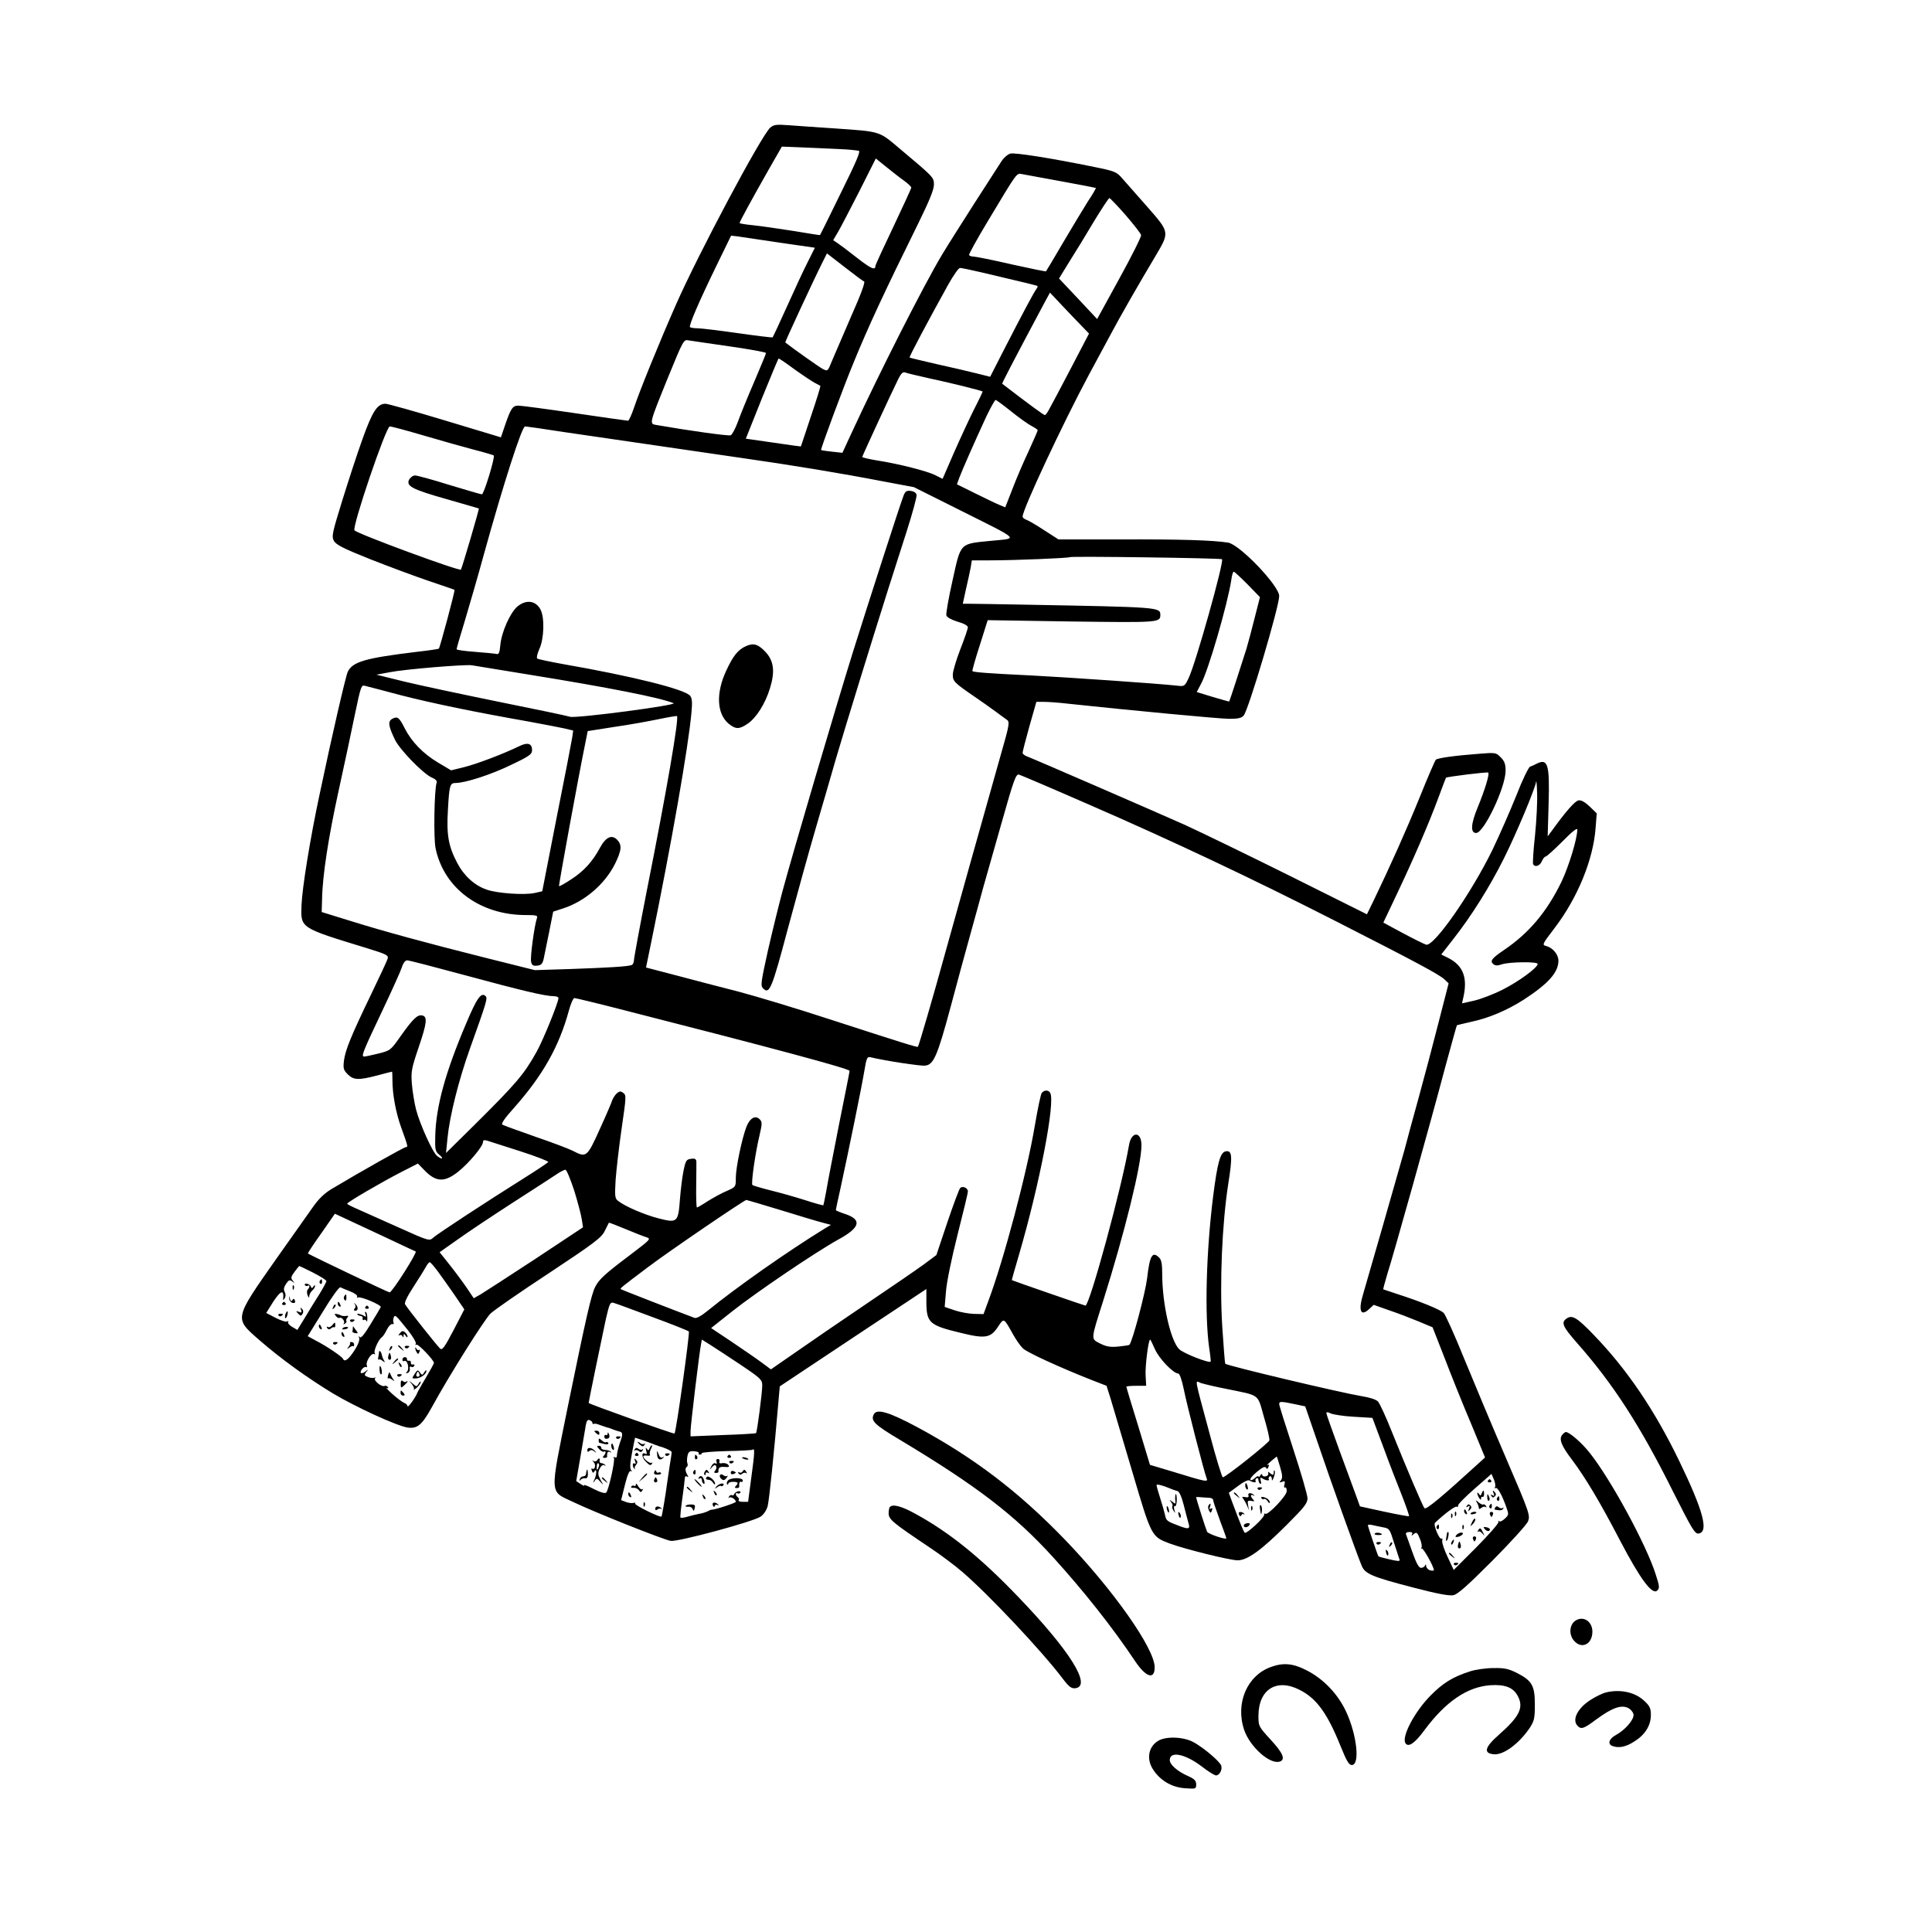 <?xml version="1.0" standalone="no"?>
<!DOCTYPE svg PUBLIC "-//W3C//DTD SVG 20010904//EN"
 "http://www.w3.org/TR/2001/REC-SVG-20010904/DTD/svg10.dtd">
<svg version="1.0" xmlns="http://www.w3.org/2000/svg"
 width="1024pt" height="1024pt" viewBox="0 0 1024 1024"
 preserveAspectRatio="xMidYMid meet">
<g transform="translate(0,1024) scale(0.1,-0.1)"
fill="#000000" stroke="none">
<path d="M4083 9564 c-46 -39 -380 -666 -500 -938 -92 -209 -193 -458 -223
-548 -13 -38 -27 -68 -31 -68 -5 0 -132 18 -281 40 -150 22 -285 40 -300 40
-31 0 -40 -13 -72 -106 l-21 -62 -295 89 c-162 49 -305 89 -317 89 -43 0 -69
-40 -121 -185 -28 -77 -76 -225 -108 -328 -54 -175 -57 -190 -44 -214 12 -21
52 -41 195 -98 99 -39 239 -91 310 -115 72 -24 132 -45 134 -46 4 -4 -77 -305
-83 -312 -3 -2 -55 -10 -118 -17 -272 -33 -339 -52 -365 -106 -11 -24 -83
-335 -148 -644 -52 -243 -93 -499 -97 -593 -4 -122 -11 -118 345 -227 110 -34
117 -38 111 -58 -4 -12 -43 -96 -87 -187 -107 -222 -137 -296 -144 -352 -5
-41 -2 -50 20 -72 31 -31 57 -32 157 -6 41 11 76 20 78 20 1 0 2 -21 2 -47 0
-73 18 -170 46 -248 36 -100 38 -105 25 -105 -9 0 -240 -130 -392 -221 -39
-23 -70 -53 -100 -96 -24 -34 -110 -156 -191 -270 -230 -328 -228 -318 -93
-436 112 -98 257 -202 389 -282 122 -73 338 -172 395 -181 52 -8 77 12 129
106 94 172 280 467 312 498 20 19 160 116 311 215 237 157 277 187 294 222 11
22 21 42 22 44 1 2 39 -13 85 -32 46 -19 96 -39 112 -44 28 -9 27 -10 -85 -95
-134 -101 -163 -128 -184 -168 -21 -40 -49 -164 -145 -633 -97 -480 -99 -448
26 -507 112 -54 481 -201 519 -207 38 -6 439 102 477 129 16 11 31 34 37 56 8
32 35 295 57 555 l7 79 388 258 389 258 0 -64 c0 -115 14 -128 180 -168 133
-33 161 -28 201 34 30 45 29 46 77 -40 17 -31 41 -65 54 -77 23 -22 196 -101
363 -167 l80 -31 22 -70 c12 -39 63 -211 114 -384 103 -349 102 -345 199 -382
78 -29 318 -89 360 -89 51 0 125 53 258 186 95 95 112 116 112 143 0 17 -34
134 -75 259 -41 125 -75 233 -75 240 0 15 9 15 81 0 l57 -12 67 -195 c64 -190
204 -582 232 -649 18 -44 53 -59 276 -117 126 -33 188 -44 210 -40 24 5 76 52
208 184 96 97 181 190 188 208 12 31 8 45 -117 335 -72 167 -171 404 -222 528
-50 124 -99 232 -108 241 -18 18 -124 61 -242 99 -41 14 -76 25 -78 26 -2 1 8
37 21 81 32 99 231 809 307 1097 33 120 60 220 62 222 2 1 36 9 75 18 92 19
191 61 280 118 129 84 183 144 183 206 0 33 -30 69 -65 78 -23 6 -21 9 46 97
121 159 204 362 216 529 l6 77 -37 36 c-24 23 -45 35 -59 33 -19 -3 -66 -56
-144 -164 l-20 -27 5 175 c6 209 -4 241 -66 209 -9 -5 -24 -12 -32 -14 -8 -3
-41 -70 -73 -153 -33 -82 -90 -212 -127 -289 -113 -231 -310 -513 -351 -502
-10 3 -65 30 -123 61 l-104 56 73 154 c85 179 167 368 220 511 20 55 38 101
39 103 6 5 219 32 224 27 8 -7 -18 -92 -55 -182 -37 -89 -41 -138 -9 -138 41
0 156 242 156 330 0 36 -6 51 -26 71 -24 25 -28 26 -112 19 -134 -10 -224 -23
-232 -32 -4 -4 -43 -93 -85 -198 -74 -182 -157 -366 -241 -541 l-39 -80 -405
202 c-223 111 -475 233 -560 272 -148 66 -790 345 -837 363 -13 5 -23 13 -23
19 0 6 16 69 36 140 l37 130 39 0 c22 0 81 -4 131 -10 328 -35 802 -80 853
-80 46 0 65 4 76 18 25 28 188 577 188 633 0 54 -209 273 -271 283 -82 13
-256 18 -567 17 l-332 0 -76 49 c-41 27 -84 52 -94 55 -11 4 -20 11 -20 17 0
38 214 495 350 749 40 74 93 172 118 219 46 87 152 272 237 414 75 127 75 124
-46 262 -57 65 -117 133 -134 152 -27 31 -40 36 -145 57 -229 47 -421 77 -445
71 -14 -4 -36 -23 -49 -44 -13 -20 -77 -120 -143 -222 -65 -102 -142 -223
-170 -270 -96 -160 -329 -619 -481 -948 l-47 -102 -55 6 c-30 3 -56 7 -58 9
-4 3 117 330 173 465 80 195 159 365 344 740 56 114 81 175 81 201 0 39 1 38
-180 190 -114 96 -97 91 -355 109 -82 5 -186 13 -230 16 -69 5 -83 4 -102 -12z
m427 -118 c14 -2 32 -4 41 -5 12 -1 -11 -55 -94 -223 -60 -123 -110 -224 -111
-224 0 -1 -64 9 -141 22 -77 12 -173 26 -212 30 -40 4 -73 9 -73 12 0 7 69
133 153 281 l71 124 171 -7 c93 -4 181 -8 195 -10z m282 -164 c21 -15 37 -31
38 -36 0 -5 -43 -98 -95 -208 -52 -109 -95 -202 -95 -207 0 -26 -24 -15 -97
42 -43 34 -90 69 -103 78 l-24 16 26 44 c14 24 65 122 113 216 l87 173 57 -46
c31 -25 73 -58 93 -72z m833 -3 c99 -18 181 -34 183 -35 2 -1 -16 -33 -41 -70
-24 -38 -83 -136 -132 -219 -48 -82 -89 -151 -91 -153 -1 -2 -84 15 -183 37
-99 23 -190 41 -200 41 -11 0 -22 4 -25 8 -2 4 43 86 101 182 158 263 150 253
181 247 15 -3 108 -20 207 -38z m341 -179 c43 -50 81 -98 82 -106 2 -8 -50
-112 -115 -230 l-118 -215 -101 108 -101 107 56 91 c31 49 90 145 130 213 41
67 77 122 81 122 4 0 43 -41 86 -90z m-1834 -146 l187 -27 -39 -78 c-22 -43
-71 -149 -110 -236 -39 -87 -73 -159 -75 -161 -1 -2 -84 8 -182 22 -99 14
-196 26 -215 26 -19 0 -37 3 -41 6 -7 8 47 134 141 327 l77 158 35 -4 c19 -3
119 -18 222 -33z m448 -206 c7 -2 -17 -69 -68 -183 -43 -99 -89 -206 -102
-237 -23 -57 -23 -57 -50 -43 -19 10 -156 107 -198 140 -2 2 143 316 198 426
l23 46 93 -72 c51 -40 98 -75 104 -77z m628 47 c238 -56 287 -68 291 -71 2 -2
-1 -9 -6 -16 -12 -15 -73 -129 -173 -324 l-72 -141 -72 18 c-39 10 -134 32
-211 49 -77 18 -142 33 -144 35 -3 4 99 196 205 387 27 48 55 88 62 88 7 0 61
-11 120 -25z m481 -237 l83 -86 -96 -184 c-53 -101 -104 -198 -114 -215 -9
-18 -20 -33 -24 -33 -6 0 -75 50 -226 166 -3 1 61 124 222 426 l31 57 21 -22
c11 -12 57 -61 103 -109z m-1821 -154 c105 -15 192 -31 192 -35 0 -4 -29 -74
-64 -156 -35 -81 -74 -177 -86 -211 -13 -35 -30 -66 -37 -69 -12 -5 -225 25
-391 54 -42 7 -44 -1 60 256 79 193 82 199 107 193 14 -2 113 -17 219 -32z
m345 -123 c45 -32 93 -64 107 -71 14 -7 26 -14 28 -15 2 -2 -20 -74 -50 -162
-29 -87 -53 -159 -53 -159 0 -1 -66 8 -146 20 l-146 21 85 213 c47 116 87 212
89 212 3 0 42 -26 86 -59z m711 -46 c110 -23 278 -65 284 -70 1 -1 -19 -44
-46 -96 -26 -52 -74 -156 -107 -231 l-59 -136 -38 19 c-42 22 -196 61 -312 79
-42 7 -76 15 -76 18 0 5 160 351 192 415 14 28 24 37 35 33 9 -4 66 -17 127
-31z m436 -176 c41 -33 90 -68 108 -77 17 -9 32 -19 32 -22 0 -4 -22 -54 -48
-111 -27 -57 -66 -148 -86 -201 l-38 -97 -31 13 c-18 7 -75 35 -128 61 l-97
48 13 36 c15 40 80 188 143 324 23 48 45 87 49 87 4 0 42 -28 83 -61z m-3112
-128 c92 -27 212 -61 266 -75 55 -14 101 -28 103 -30 8 -8 -52 -206 -63 -206
-6 0 -84 23 -173 50 -89 28 -171 50 -181 50 -11 0 -24 -10 -31 -21 -18 -35 13
-52 196 -104 94 -27 171 -49 173 -50 3 -2 -89 -315 -95 -324 -7 -10 -545 188
-564 208 -15 15 167 551 187 551 8 0 90 -22 182 -49z m741 19 c204 -30 498
-73 926 -135 287 -41 541 -83 769 -127 l160 -30 240 -120 c329 -165 314 -150
174 -164 -174 -17 -164 -7 -209 -209 -21 -93 -36 -178 -33 -187 3 -10 27 -23
59 -33 33 -9 55 -21 55 -30 0 -7 -18 -60 -40 -116 -22 -57 -40 -117 -40 -135
0 -35 8 -43 116 -117 34 -23 83 -58 109 -77 26 -19 54 -40 63 -46 14 -10 11
-30 -31 -175 -115 -408 -240 -853 -297 -1059 -66 -240 -140 -493 -145 -498 -4
-4 -77 19 -475 148 -168 55 -381 119 -475 144 -93 24 -242 62 -330 86 l-161
42 28 136 c106 516 197 1035 213 1217 5 51 3 75 -7 87 -26 34 -305 104 -673
168 -71 13 -134 26 -138 30 -4 4 1 26 12 51 25 54 28 166 6 208 -25 48 -77 55
-123 16 -38 -32 -84 -136 -90 -203 -4 -42 -8 -52 -21 -48 -9 2 -60 7 -113 11
-54 4 -98 10 -98 14 0 4 20 74 45 155 24 81 70 238 100 349 102 368 201 677
218 677 5 0 98 -13 206 -30z m3488 -674 c12 -12 -140 -554 -177 -630 -21 -44
-22 -45 -63 -40 -99 11 -579 44 -772 54 -231 11 -305 17 -311 23 -2 2 15 63
39 137 l42 133 444 -7 c462 -6 471 -6 471 35 0 41 -7 41 -710 54 -151 3 -289
5 -306 5 l-31 0 17 78 c10 42 21 94 25 115 l6 37 97 0 c132 0 416 12 422 17 6
6 801 -5 807 -11z m135 -133 l66 -68 -28 -110 c-15 -60 -35 -135 -44 -165 -23
-73 -88 -274 -91 -278 -1 -1 -40 10 -87 24 l-85 26 22 42 c39 70 141 422 161
551 3 25 9 45 13 45 4 0 36 -30 73 -67z m-3812 -478 c426 -69 696 -122 770
-152 26 -10 -519 -82 -549 -72 -14 5 -183 40 -376 79 -192 39 -417 87 -500
107 l-150 37 70 13 c80 16 397 42 435 37 14 -2 149 -24 300 -49z m-675 -110
c168 -43 391 -89 675 -139 80 -15 166 -31 192 -37 l46 -11 -5 -36 c-3 -20 -40
-212 -83 -427 l-76 -389 -40 -9 c-54 -12 -200 -2 -255 18 -64 22 -120 73 -156
142 -46 87 -57 149 -49 279 7 131 11 144 40 144 52 0 188 44 293 95 101 48
113 57 113 80 0 35 -24 42 -68 20 -84 -41 -227 -95 -292 -111 l-69 -17 -69 41
c-79 47 -140 110 -176 180 -30 60 -39 67 -67 52 -24 -13 -21 -37 14 -110 26
-54 149 -180 195 -201 22 -9 30 -19 26 -29 -12 -32 -17 -295 -5 -348 45 -211
236 -352 478 -352 56 0 64 -2 59 -16 -13 -35 -37 -209 -31 -232 4 -18 11 -23
33 -20 21 2 28 10 34 38 4 19 17 83 29 142 l21 106 52 17 c115 37 221 128 275
235 36 73 39 102 11 130 -28 28 -60 13 -91 -45 -38 -71 -85 -123 -152 -166
-33 -22 -62 -38 -64 -36 -3 3 103 582 140 762 l12 60 140 22 c77 11 183 30
235 41 52 11 97 18 98 17 12 -10 -54 -394 -159 -922 -38 -194 -69 -362 -69
-373 0 -11 -6 -23 -12 -25 -22 -8 -125 -14 -323 -21 l-190 -6 -260 65 c-315
79 -546 142 -731 200 l-139 43 2 67 c2 125 34 331 88 577 30 135 68 316 86
403 31 148 34 158 53 152 12 -3 98 -25 191 -50z m3648 -580 c437 -190 869
-394 1312 -620 426 -217 543 -280 571 -306 l22 -21 -53 -206 c-29 -114 -76
-292 -105 -397 -29 -104 -63 -230 -76 -280 -29 -104 -196 -686 -218 -760 -28
-90 -15 -126 30 -84 l25 23 82 -29 c45 -15 115 -42 156 -59 l74 -31 63 -161
c34 -89 96 -244 139 -345 l76 -184 -43 -39 c-185 -169 -269 -239 -278 -230 -9
10 -94 209 -174 408 -30 76 -63 147 -72 157 -9 11 -43 22 -87 29 -114 19 -712
161 -723 172 -2 3 -9 93 -16 200 -14 230 -1 540 32 753 23 145 21 178 -12 173
-30 -4 -45 -57 -68 -238 -37 -294 -46 -629 -21 -805 6 -38 9 -70 8 -72 -10 -9
-145 44 -167 66 -46 45 -90 242 -90 398 0 52 -4 76 -16 87 -36 36 -50 13 -64
-109 -10 -80 -78 -336 -94 -353 -2 -2 -28 -6 -58 -9 -43 -4 -63 -1 -97 16 -50
26 -51 15 16 226 115 365 203 722 203 825 0 74 -53 76 -66 1 -38 -225 -209
-851 -231 -851 -5 0 -374 128 -390 135 -1 0 16 61 38 135 109 373 194 812 165
858 -9 16 -31 15 -44 0 -6 -7 -22 -85 -37 -173 -42 -251 -166 -718 -249 -937
l-23 -63 -50 1 c-28 1 -74 9 -103 19 l-53 18 7 84 c4 49 29 171 61 298 30 118
55 221 55 230 0 19 -28 31 -41 18 -5 -5 -36 -87 -68 -182 l-58 -173 -67 -50
c-37 -27 -177 -123 -309 -212 -133 -90 -300 -204 -371 -254 l-130 -90 -50 37
c-28 21 -100 70 -159 110 l-108 72 111 88 c126 100 445 316 563 381 116 63
127 105 38 135 -28 9 -51 19 -51 21 0 3 11 55 25 117 43 198 113 540 126 620
12 71 15 78 34 73 76 -18 262 -47 288 -44 45 4 65 49 136 313 32 121 80 297
106 390 26 94 56 202 66 240 11 39 54 190 96 338 68 241 78 267 95 261 10 -3
177 -74 371 -159z m2363 -162 c-9 -80 -13 -149 -10 -154 10 -17 35 -9 46 16 6
14 15 25 20 25 5 0 45 36 89 80 52 53 79 74 79 63 0 -48 -45 -195 -84 -277
-78 -160 -172 -272 -307 -363 -63 -43 -73 -57 -54 -73 11 -9 22 -9 46 -1 39
13 189 15 189 2 0 -20 -100 -93 -185 -136 -49 -25 -118 -51 -153 -59 l-63 -14
8 36 c22 101 -3 164 -78 203 l-40 20 64 82 c98 125 193 277 268 427 66 132
167 373 171 408 1 9 4 -18 5 -61 2 -43 -3 -144 -11 -224z m-5671 -742 c295
-80 424 -111 470 -111 14 0 25 -4 25 -10 0 -23 -82 -225 -116 -285 -67 -120
-107 -167 -335 -393 l-145 -143 8 80 c11 113 58 303 118 471 90 251 95 269 84
280 -23 23 -46 -8 -103 -144 -110 -258 -160 -440 -164 -595 -2 -76 0 -84 22
-102 25 -21 15 -27 -12 -6 -23 17 -92 169 -112 247 -9 36 -19 97 -22 136 -5
64 -2 81 36 193 44 129 48 164 18 169 -25 5 -49 -19 -113 -109 -53 -75 -54
-77 -118 -93 -36 -9 -70 -16 -76 -16 -17 0 -7 25 95 240 51 107 98 212 105
233 7 23 18 37 28 37 10 0 148 -36 307 -79z m846 -186 c788 -201 1194 -310
1192 -321 0 -5 -26 -135 -57 -289 -30 -154 -61 -311 -67 -350 -7 -38 -14 -71
-15 -73 -1 -2 -45 10 -97 27 -53 17 -135 40 -184 52 -48 12 -91 25 -95 28 -8
7 15 170 38 265 14 60 14 70 1 83 -23 24 -53 7 -71 -40 -24 -63 -56 -216 -56
-270 0 -48 0 -48 -47 -69 -27 -11 -72 -36 -101 -54 -29 -19 -55 -34 -58 -34
-3 0 -5 51 -4 113 1 61 1 120 1 130 -1 14 -8 18 -28 15 -25 -3 -29 -9 -40 -63
-7 -33 -15 -100 -19 -150 -9 -124 -14 -128 -112 -103 -75 19 -178 63 -216 93
-17 13 -18 24 -13 112 4 54 18 177 32 273 24 165 25 175 9 187 -15 11 -21 10
-36 -3 -9 -9 -20 -26 -24 -38 -3 -11 -33 -81 -66 -153 -67 -148 -70 -150 -143
-112 -22 11 -112 45 -200 75 -88 31 -166 59 -172 63 -9 4 12 34 63 91 151 170
238 325 289 513 10 37 23 67 30 67 6 0 126 -29 266 -65z m-553 -747 c84 -27
150 -53 148 -57 -3 -4 -62 -44 -131 -87 -191 -120 -458 -294 -480 -315 -19
-17 -24 -16 -175 52 -85 38 -183 82 -217 97 -35 15 -63 29 -63 32 0 8 184 115
285 167 l90 46 41 -42 c58 -57 102 -57 173 -1 56 45 131 134 131 157 0 10 6
12 23 7 12 -4 91 -29 175 -56z m286 -210 c19 -62 37 -131 40 -153 l6 -40 -252
-167 c-139 -91 -270 -176 -290 -188 l-37 -21 -39 58 c-22 32 -63 87 -91 122
l-51 64 98 69 c53 38 185 126 292 195 107 69 211 136 230 149 19 13 40 24 47
24 6 0 27 -51 47 -112z m1094 -102 c97 -30 197 -60 221 -66 l45 -12 -35 -21
c-195 -120 -463 -308 -618 -434 -34 -28 -60 -42 -70 -38 -104 39 -387 149
-390 152 -6 4 -1 8 145 118 101 77 509 355 520 355 2 0 84 -24 182 -54z
m-2093 -145 c82 -39 153 -72 158 -74 11 -3 -124 -216 -138 -217 -7 0 -393 184
-433 206 -2 1 29 49 70 106 l73 105 60 -28 c33 -15 127 -59 210 -98z m275
-179 c19 -26 59 -82 88 -124 l53 -78 -57 -110 c-47 -90 -60 -108 -71 -98 -13
11 -170 208 -186 235 -5 8 12 43 46 95 30 46 59 93 66 106 6 12 15 22 19 22 4
-1 23 -22 42 -48z m-661 -7 c39 -20 71 -40 71 -45 0 -5 -17 -36 -37 -69 -21
-33 -56 -89 -77 -125 l-40 -65 -27 16 c-16 9 -25 21 -22 26 3 6 1 7 -5 3 -6
-4 -34 5 -61 19 l-50 26 20 32 c50 83 75 100 70 47 -2 -13 0 -13 8 -1 6 10 6
21 0 33 -7 13 -5 25 7 43 14 21 19 23 33 13 14 -11 14 -11 3 4 -12 14 -10 21
9 47 13 17 24 31 25 31 2 0 35 -16 73 -35z m198 -100 c25 -10 40 -22 36 -28
-3 -5 -1 -7 4 -4 13 8 126 -40 121 -51 -2 -4 -25 -44 -53 -89 -34 -56 -52 -78
-58 -70 -6 8 -7 6 -3 -6 3 -11 -7 -37 -27 -67 -30 -46 -51 -61 -59 -42 -4 11
-85 66 -141 95 l-46 25 81 131 c44 73 85 130 92 128 6 -3 30 -13 53 -22z
m1602 -136 c101 -37 188 -72 192 -76 6 -7 -67 -532 -76 -541 -4 -4 -455 157
-455 162 0 8 75 370 91 444 20 86 23 92 43 86 11 -3 104 -37 205 -75z m-1295
-72 c25 -32 43 -63 40 -69 -4 -6 -3 -8 3 -5 9 6 93 -82 93 -97 0 -3 -20 -40
-45 -82 -25 -41 -45 -78 -45 -80 0 -3 -11 -22 -25 -42 -14 -20 -25 -31 -25
-25 0 6 -8 14 -17 17 -10 4 -38 25 -63 47 -25 23 -39 38 -31 33 9 -4 12 -3 7
4 -4 6 -12 9 -19 6 -16 -6 -59 30 -49 41 4 5 3 6 -3 3 -5 -3 -21 -2 -34 3 -20
8 -22 11 -10 27 13 15 12 16 -4 3 -9 -8 -20 -11 -24 -8 -8 9 17 38 28 31 5 -3
6 2 3 10 -7 18 25 68 39 59 6 -3 7 -1 3 5 -7 12 20 72 37 84 6 3 18 21 27 40
9 18 22 32 29 30 7 -1 10 2 7 7 -3 5 -3 17 0 26 8 19 8 19 78 -68z m1759 -179
c109 -73 117 -81 117 -111 0 -38 -27 -247 -33 -253 -2 -2 -81 -7 -175 -10
l-172 -7 0 28 c0 28 47 422 56 463 l4 22 43 -27 c23 -14 95 -62 160 -105z
m2198 82 c21 -50 98 -130 124 -130 7 0 19 -33 29 -82 17 -86 108 -439 121
-472 10 -23 -1 -21 -176 33 l-124 37 -62 205 c-35 112 -63 206 -63 209 0 3 24
5 52 5 l53 0 -3 55 c-3 50 15 190 24 190 2 0 13 -23 25 -50z m372 -210 c190
-39 170 -24 206 -150 18 -60 31 -116 29 -124 -3 -14 -232 -196 -247 -196 -4 0
-36 102 -69 228 -85 316 -79 284 -48 272 15 -5 73 -19 129 -30z m681 -149
l100 -6 58 -155 c31 -85 76 -201 99 -258 22 -57 39 -105 37 -108 -2 -2 -62 9
-132 24 l-128 28 -18 50 c-10 27 -50 136 -89 242 -39 106 -71 197 -71 202 0 7
8 6 22 -1 12 -6 67 -15 122 -18z m-4034 -33 c0 -5 3 -7 8 -5 4 3 18 0 32 -6
14 -5 31 -11 38 -13 8 -1 21 -6 30 -10 9 -4 23 -8 30 -10 24 -5 25 -12 8 -60
-9 -26 -16 -56 -16 -66 0 -12 -4 -16 -12 -12 -6 4 -8 3 -4 -4 7 -12 -28 -170
-41 -183 -6 -6 -31 1 -66 19 -31 16 -54 25 -51 20 4 -6 -4 -3 -18 6 l-24 16
23 132 c12 73 25 147 28 165 4 23 10 30 20 26 8 -3 15 -9 15 -15z m271 -93
c24 -9 51 -18 59 -22 8 -3 20 -7 25 -9 29 -7 65 -24 65 -31 0 -5 -4 -35 -10
-68 -5 -33 -11 -76 -14 -95 -8 -63 -27 -174 -30 -178 -7 -7 -145 61 -140 69 3
5 -1 6 -9 3 -7 -2 -25 0 -39 5 l-26 10 20 80 c13 53 24 79 32 74 8 -4 8 -3 1
5 -7 8 -6 36 5 92 8 44 16 80 16 80 1 0 21 -7 45 -15z m572 -189 l-18 -136
-28 0 c-15 0 -26 4 -22 9 3 5 1 12 -5 16 -5 3 -10 11 -10 16 0 6 4 8 9 4 5 -3
12 -1 15 4 4 5 -2 8 -11 7 -9 -2 -19 -8 -21 -14 -2 -7 -8 -10 -12 -7 -5 3 -12
0 -16 -7 -4 -7 -4 -10 1 -6 8 8 35 -9 35 -22 0 -6 -113 -43 -130 -42 -3 0 -12
-4 -21 -9 -9 -4 -29 -11 -45 -13 -16 -3 -43 -10 -61 -15 -17 -5 -33 -7 -36 -5
-3 4 0 35 17 159 3 22 5 46 6 53 0 7 5 10 12 6 7 -5 8 -3 2 7 -12 20 -14 38
-4 44 5 3 7 12 3 20 -3 8 -2 26 1 40 5 21 12 25 36 23 16 -1 26 -6 24 -10 -3
-4 0 -8 5 -8 6 0 11 4 11 8 0 4 60 9 132 11 73 1 135 5 137 7 12 12 11 -16 -6
-140z m2802 48 c13 -43 13 -59 4 -70 -10 -12 -9 -13 6 -8 15 6 17 3 13 -14 -4
-12 -2 -20 3 -16 5 3 9 -6 9 -19 0 -25 -102 -132 -114 -120 -3 4 -6 0 -6 -7 0
-15 -92 -100 -102 -94 -6 4 -20 37 -68 165 l-17 47 49 36 c29 22 53 34 61 29
17 -11 38 -13 32 -3 -3 5 -1 11 5 15 5 3 10 -1 10 -9 0 -8 4 -17 9 -20 5 -4 7
4 3 16 -4 16 -2 19 9 12 19 -12 40 -14 34 -4 -3 5 -1 11 5 15 5 3 10 -2 11
-12 0 -14 3 -12 10 6 5 13 8 29 5 35 -2 6 -5 3 -5 -8 -1 -16 -3 -16 -17 -6
-12 11 -15 11 -12 1 2 -8 -5 -15 -14 -16 -10 -2 -18 2 -18 8 0 7 -5 5 -10 -3
-5 -8 -10 -11 -10 -6 0 5 -9 1 -19 -8 -10 -10 -21 -14 -24 -9 -3 5 13 24 35
42 29 24 42 30 48 22 5 -9 9 -8 13 4 5 11 3 14 -6 10 -6 -4 2 5 18 19 17 14
31 26 32 26 1 0 9 -25 18 -56z m1139 -106 c-4 -6 -3 -8 3 -5 10 6 35 -38 58
-105 12 -33 12 -38 -9 -57 -12 -12 -26 -18 -30 -14 -4 5 -6 2 -4 -4 2 -7 -51
-67 -117 -134 l-120 -120 -32 68 c-18 37 -31 76 -29 86 2 9 1 15 -4 12 -11 -7
-45 74 -34 84 53 50 107 90 115 85 5 -3 8 0 7 6 -2 6 38 46 87 89 l90 79 13
-30 c7 -16 9 -34 6 -40z m-1683 -21 c10 -3 22 -31 33 -74 9 -37 21 -80 25 -95
11 -34 1 -36 -61 -11 -53 20 -57 24 -63 53 -3 14 -14 53 -25 87 -11 34 -20 66
-20 72 0 5 21 1 48 -9 26 -11 54 -21 63 -23z m172 -36 c9 -1 17 -6 17 -12 0
-6 16 -53 35 -105 19 -51 35 -95 35 -97 0 -10 -95 22 -102 34 -6 12 -58 174
-58 183 0 2 12 2 28 0 15 -1 35 -2 45 -3z m917 -156 c34 -6 36 -9 59 -83 14
-42 26 -82 29 -89 3 -9 -11 -8 -53 2 -31 7 -57 14 -59 16 -4 5 -56 158 -56
165 0 3 10 4 23 1 12 -3 38 -8 57 -12z m154 -37 c-5 -9 -2 -9 9 1 15 12 19 9
32 -23 9 -20 13 -42 9 -49 -4 -7 -3 -9 1 -4 7 6 64 -95 65 -115 0 -3 -9 -4
-20 -1 -11 3 -20 13 -21 22 0 10 -2 11 -6 4 -2 -7 -12 -13 -21 -13 -12 0 -25
24 -46 83 -16 45 -31 88 -34 95 -2 7 4 12 18 12 14 0 19 -4 14 -12z"/>
<path d="M4789 7613 c-19 -49 -185 -563 -268 -828 -93 -298 -320 -1069 -374
-1270 -19 -71 -54 -213 -77 -314 -37 -168 -40 -186 -25 -200 33 -33 46 -3 130
314 46 171 113 414 150 540 37 127 85 291 106 365 54 183 186 611 279 905 21
66 64 200 95 297 31 97 55 185 53 195 -2 11 -14 19 -31 21 -22 3 -29 -2 -38
-25z"/>
<path d="M3955 6816 c-43 -19 -69 -51 -106 -131 -55 -118 -50 -227 12 -280 38
-31 57 -31 100 -2 47 31 95 107 120 189 28 90 20 146 -24 193 -39 41 -63 48
-102 31z"/>
<path d="M1695 3451 c-3 -5 -2 -12 3 -15 5 -3 9 1 9 9 0 17 -3 19 -12 6z"/>
<path d="M1616 3429 c3 -5 10 -7 15 -4 12 8 12 -8 0 -20 -5 -6 -5 -19 -1 -30
7 -15 9 -16 9 -4 1 9 8 22 16 29 8 7 15 18 15 24 0 6 -4 5 -9 -3 -7 -10 -9
-11 -13 -1 -2 8 -12 14 -21 16 -9 1 -15 -2 -11 -7z"/>
<path d="M1551 3414 c0 -11 3 -14 6 -6 3 7 2 16 -1 19 -3 4 -6 -2 -5 -13z"/>
<path d="M1533 3356 c1 -11 10 -20 19 -22 11 -1 15 3 11 13 -4 11 -8 12 -13 2
-6 -8 -10 -6 -13 7 -6 19 -6 19 -4 0z"/>
<path d="M1496 3332 c-3 -5 1 -9 9 -9 8 0 12 4 9 9 -3 4 -7 8 -9 8 -2 0 -6 -4
-9 -8z"/>
<path d="M1596 3297 c5 -14 2 -16 -12 -10 -16 6 -17 5 -4 -9 13 -14 16 -14 24
-1 5 9 4 19 -4 26 -8 9 -10 8 -4 -6z"/>
<path d="M1513 3275 c-3 -9 -3 -18 -1 -21 3 -3 8 4 11 16 6 23 -1 27 -10 5z"/>
<path d="M1476 3268 c3 -5 10 -6 15 -3 13 9 11 12 -6 12 -8 0 -12 -4 -9 -9z"/>
<path d="M1824 3369 c-3 -6 -2 -15 3 -20 5 -5 9 -1 9 11 0 23 -2 24 -12 9z"/>
<path d="M1790 3331 c0 -6 4 -13 10 -16 6 -3 7 1 4 9 -7 18 -14 21 -14 7z"/>
<path d="M1880 3328 c6 -7 6 -16 0 -23 -7 -8 -5 -12 4 -12 16 0 15 23 -2 37
-9 7 -9 7 -2 -2z"/>
<path d="M1766 3313 c-6 -14 -5 -15 5 -6 7 7 10 15 7 18 -3 3 -9 -2 -12 -12z"/>
<path d="M1936 3312 c-3 -5 1 -9 9 -9 8 0 12 4 9 9 -3 4 -7 8 -9 8 -2 0 -6 -4
-9 -8z"/>
<path d="M1937 3274 c5 -13 3 -15 -8 -8 -17 10 -43 15 -34 6 4 -4 12 -7 18 -7
7 -1 11 -7 9 -14 -1 -7 2 -10 7 -7 5 4 11 0 14 -6 2 -7 4 -1 4 15 0 15 -3 30
-8 33 -5 3 -6 -3 -2 -12z"/>
<path d="M1781 3264 c6 -7 15 -12 19 -9 11 7 31 -20 22 -30 -4 -5 -1 -5 6 -1
7 5 11 11 8 14 -3 3 -1 11 5 18 7 9 6 12 -8 9 -10 -1 -22 0 -28 4 -5 3 -16 6
-23 7 -10 2 -10 -1 -1 -12z"/>
<path d="M1856 3238 c3 -5 10 -6 15 -3 13 9 11 12 -6 12 -8 0 -12 -4 -9 -9z"/>
<path d="M1760 3215 c-7 -8 -17 -12 -23 -8 -6 3 -7 1 -3 -6 6 -8 12 -9 20 -2
7 6 15 9 18 6 2 -3 5 2 5 10 0 19 -2 19 -17 0z"/>
<path d="M1690 3211 c0 -6 4 -13 10 -16 6 -3 7 1 4 9 -7 18 -14 21 -14 7z"/>
<path d="M1815 3199 c-3 -4 2 -6 10 -5 21 3 28 13 10 13 -9 0 -18 -4 -20 -8z"/>
<path d="M1870 3202 c0 -7 -1 -15 -2 -19 -2 -3 5 -7 15 -9 15 -2 16 0 5 14 -7
9 -14 19 -15 21 -2 2 -3 -1 -3 -7z"/>
<path d="M1810 3171 c0 -6 4 -13 10 -16 6 -3 7 1 4 9 -7 18 -14 21 -14 7z"/>
<path d="M1766 3118 c3 -5 10 -6 15 -3 13 9 11 12 -6 12 -8 0 -12 -4 -9 -9z"/>
<path d="M1855 3122 c3 -3 -1 -12 -8 -21 -10 -14 -10 -14 4 -4 9 7 18 11 21 8
2 -3 5 1 5 8 0 8 -6 14 -14 14 -7 0 -11 -3 -8 -5z"/>
<path d="M2119 3173 c-8 -9 -9 -14 -2 -10 6 4 14 1 16 -5 4 -9 6 -8 6 2 1 13
2 13 11 0 5 -8 10 -10 10 -4 0 6 -6 17 -14 23 -10 9 -17 7 -27 -6z"/>
<path d="M2066 3093 c-6 -14 -5 -15 5 -6 7 7 10 15 7 18 -3 3 -9 -2 -12 -12z"/>
<path d="M2110 3106 c0 -2 8 -10 18 -17 15 -13 16 -12 3 4 -13 16 -21 21 -21
13z"/>
<path d="M2146 3098 c3 -5 10 -6 15 -3 13 9 11 12 -6 12 -8 0 -12 -4 -9 -9z"/>
<path d="M2201 3095 c0 -5 3 -16 8 -23 7 -11 9 -10 14 3 4 9 3 14 -2 10 -5 -3
-12 1 -14 7 -3 7 -6 9 -6 3z"/>
<path d="M2009 3074 c0 -5 -2 -17 -4 -27 -2 -11 -1 -16 2 -13 4 3 13 0 21 -7
13 -10 14 -9 7 3 -5 8 -10 21 -11 28 -3 17 -14 29 -15 16z"/>
<path d="M2058 3052 c-3 -11 0 -19 7 -19 7 0 10 8 7 19 -2 10 -6 18 -7 18 -1
0 -5 -8 -7 -18z"/>
<path d="M2133 3034 c0 -7 4 -11 8 -8 19 11 32 -44 14 -59 -6 -5 -4 -7 5 -4 8
2 14 12 12 22 -2 9 1 14 7 11 5 -4 13 -2 16 4 4 6 1 9 -7 8 -7 -2 -12 3 -10
10 1 6 -4 11 -10 10 -7 -2 -12 2 -11 8 1 6 -4 11 -11 11 -7 0 -13 -6 -13 -13z"/>
<path d="M2089 3023 c-13 -16 -12 -17 4 -4 9 7 17 15 17 17 0 8 -8 3 -21 -13z"/>
<path d="M2116 3007 c3 -10 9 -15 12 -12 3 3 0 11 -7 18 -10 9 -11 8 -5 -6z"/>
<path d="M2012 2976 c1 -14 5 -23 9 -20 7 4 0 44 -7 44 -2 0 -3 -11 -2 -24z"/>
<path d="M2198 2958 c-16 -24 -16 -25 7 -24 26 2 55 23 55 40 0 6 -5 3 -11 -7
-10 -17 -12 -17 -23 -2 -11 16 -14 15 -28 -7z m25 -1 c3 -8 -1 -14 -8 -14 -7
0 -11 6 -8 14 3 7 6 13 8 13 2 0 5 -6 8 -13z"/>
<path d="M2057 2951 c-3 -13 -3 -20 0 -17 4 3 13 0 22 -7 14 -10 14 -10 5 3
-6 8 -13 22 -16 30 -3 10 -6 7 -11 -9z"/>
<path d="M2106 2948 c3 -5 10 -6 15 -3 13 9 11 12 -6 12 -8 0 -12 -4 -9 -9z"/>
<path d="M2124 2905 c0 -23 1 -23 18 -8 10 9 18 18 18 21 0 3 -3 2 -7 -1 -3
-4 -11 -3 -18 3 -8 6 -11 2 -11 -15z"/>
<path d="M2183 2904 c9 -11 14 -25 10 -30 -5 -5 2 0 15 10 12 11 22 24 22 30
0 6 -5 3 -11 -7 -10 -18 -12 -18 -32 0 -22 18 -22 18 -4 -3z"/>
<path d="M2123 2857 c0 -8 6 -14 14 -14 9 0 10 4 2 14 -6 7 -12 13 -14 13 -1
0 -2 -6 -2 -13z"/>
<path d="M3150 2655 c0 -2 6 -8 13 -14 10 -8 14 -7 14 2 0 8 -6 14 -14 14 -7
0 -13 -1 -13 -2z"/>
<path d="M3221 2642 c-1 -7 -5 -11 -9 -8 -5 3 -9 -1 -9 -8 0 -8 5 -13 11 -12
16 2 20 9 13 26 -4 10 -6 11 -6 2z"/>
<path d="M3266 2618 c3 -5 10 -6 15 -3 13 9 11 12 -6 12 -8 0 -12 -4 -9 -9z"/>
<path d="M3173 2606 c0 -8 3 -15 6 -14 3 0 8 -1 11 -2 20 -7 39 -7 34 2 -3 5
-9 7 -12 4 -3 -3 -13 1 -22 9 -14 13 -17 13 -17 1z"/>
<path d="M3240 2576 c0 -8 4 -17 9 -20 5 -4 7 3 4 14 -6 23 -13 26 -13 6z"/>
<path d="M3176 2559 c9 -10 21 -16 25 -13 12 7 11 -10 -1 -22 -7 -7 -6 -11 4
-11 8 0 15 3 14 6 -2 21 4 31 15 25 7 -4 9 -3 4 2 -5 5 -18 9 -30 9 -12 1 -21
6 -20 11 1 6 -5 11 -13 11 -12 0 -11 -4 2 -18z"/>
<path d="M3113 2554 c0 -10 4 -11 10 -5 7 7 16 7 26 -1 13 -10 14 -10 4 2 -17
19 -40 21 -40 4z"/>
<path d="M3165 2500 c-4 -6 -12 -7 -18 -4 -9 5 -9 4 0 -6 13 -14 6 -43 -8 -34
-5 3 -6 -2 -2 -11 5 -13 7 -14 14 -3 13 20 12 -18 -1 -45 -9 -18 -8 -19 2 -6
10 15 13 15 30 -5 18 -20 18 -20 1 10 -14 27 -15 36 -5 59 8 16 17 23 25 19 7
-4 9 -3 4 2 -5 5 -14 9 -20 9 -7 1 -11 6 -9 13 3 15 -5 16 -13 2z m8 -35 c-7
-21 -12 -19 -10 4 0 11 5 18 9 15 4 -3 5 -11 1 -19z"/>
<path d="M3109 2445 c-1 -3 -2 -11 -3 -17 0 -7 -7 -13 -15 -13 -8 0 -16 -7
-18 -15 -3 -10 -2 -11 4 -4 4 6 15 10 24 9 10 -2 15 5 15 21 0 22 -4 32 -7 19z"/>
<path d="M3190 2406 c0 -2 8 -10 18 -17 15 -13 16 -12 3 4 -13 16 -21 21 -21
13z"/>
<path d="M3380 2597 c0 -2 6 -10 14 -16 11 -9 16 -9 22 1 4 7 4 10 -1 6 -4 -4
-14 -3 -22 3 -7 6 -13 9 -13 6z"/>
<path d="M3443 2564 c-5 -13 -8 -13 -15 -2 -6 9 -7 5 -3 -11 5 -15 3 -21 -3
-17 -23 14 -23 -18 1 -41 19 -20 26 -22 32 -12 5 8 4 11 0 6 -9 -7 -45 20 -45
34 0 4 9 6 20 4 11 -2 18 0 15 5 -3 5 -1 19 5 30 6 11 8 20 5 20 -3 0 -8 -7
-12 -16z"/>
<path d="M3364 2558 c-4 -7 -4 -10 1 -6 4 4 14 3 21 -3 9 -7 14 -6 20 3 4 7 4
10 -1 6 -4 -4 -14 -3 -21 3 -9 7 -14 6 -20 -3z"/>
<path d="M3483 2529 c1 -26 18 -32 34 -14 4 4 2 5 -5 1 -8 -5 -16 1 -21 16
-10 23 -10 23 -8 -3z"/>
<path d="M3366 2532 c-3 -5 1 -9 9 -9 8 0 12 4 9 9 -3 4 -7 8 -9 8 -2 0 -6 -4
-9 -8z"/>
<path d="M3526 2528 c3 -5 10 -6 15 -3 13 9 11 12 -6 12 -8 0 -12 -4 -9 -9z"/>
<path d="M3366 2496 c5 -13 4 -17 -3 -13 -12 8 -12 -19 0 -28 4 -3 5 -2 2 2
-3 3 0 12 7 20 8 10 8 17 -1 26 -10 9 -11 8 -5 -7z"/>
<path d="M3468 2439 c-4 -11 1 -15 17 -15 13 0 21 4 19 8 -3 5 -9 6 -14 3 -4
-3 -10 0 -12 7 -3 8 -6 7 -10 -3z"/>
<path d="M3404 2408 l-19 -23 23 19 c12 11 22 21 22 23 0 8 -8 2 -26 -19z"/>
<path d="M3467 2397 c-3 -8 1 -14 8 -14 7 0 11 6 8 14 -3 7 -6 13 -8 13 -2 0
-5 -6 -8 -13z"/>
<path d="M3370 2372 c0 -7 -4 -11 -9 -7 -5 3 -12 1 -15 -4 -4 -5 2 -8 11 -7
10 2 23 -4 29 -12 9 -13 12 -13 19 -1 5 8 4 10 0 6 -5 -4 -15 3 -22 15 -7 13
-12 17 -13 10z"/>
<path d="M3330 2321 c0 -6 4 -13 10 -16 6 -3 7 1 4 9 -7 18 -14 21 -14 7z"/>
<path d="M3411 2264 c0 -11 3 -14 6 -6 3 7 2 16 -1 19 -3 4 -6 -2 -5 -13z"/>
<path d="M3473 2244 c0 -9 4 -11 12 -4 7 5 16 6 21 2 5 -4 5 -3 1 2 -12 15
-34 15 -34 0z"/>
<path d="M3683 2515 c0 -8 4 -12 9 -9 5 3 6 10 3 15 -9 13 -12 11 -12 -6z"/>
<path d="M3856 2522 c-3 -5 1 -9 9 -9 8 0 12 4 9 9 -3 4 -7 8 -9 8 -2 0 -6 -4
-9 -8z"/>
<path d="M3934 2512 c4 -3 14 -7 22 -8 9 -1 13 0 10 4 -4 3 -14 7 -22 8 -9 1
-13 0 -10 -4z"/>
<path d="M3798 2492 c3 -10 1 -13 -6 -8 -6 4 -16 -3 -22 -16 -10 -21 -10 -22
3 -5 10 12 17 15 22 7 4 -6 2 -17 -4 -24 -8 -9 -7 -13 4 -13 7 0 14 3 13 6 -2
22 6 28 32 26 24 -2 28 0 20 11 -6 7 -20 11 -32 9 -13 -3 -18 0 -15 9 3 7 -1
13 -8 13 -8 0 -11 -7 -7 -15z"/>
<path d="M3866 2488 c3 -5 10 -6 15 -3 13 9 11 12 -6 12 -8 0 -12 -4 -9 -9z"/>
<path d="M3675 2441 c-3 -5 -2 -12 3 -15 5 -3 9 1 9 9 0 17 -3 19 -12 6z"/>
<path d="M3735 2439 c-4 -6 -4 -13 -1 -16 3 -4 6 -1 6 6 0 7 5 9 12 5 7 -4 8
-3 4 4 -9 15 -13 15 -21 1z"/>
<path d="M3873 2435 c0 -7 6 -11 14 -8 7 3 13 6 13 8 0 2 -6 5 -13 8 -8 3 -14
-1 -14 -8z"/>
<path d="M3935 2440 c-4 -6 -11 -7 -17 -4 -7 4 -8 2 -4 -5 6 -8 12 -9 20 -2 7
6 17 7 21 3 5 -4 5 -1 1 6 -9 15 -13 15 -21 2z"/>
<path d="M3816 2422 c-3 -6 0 -15 8 -21 10 -9 17 -7 27 6 7 10 9 15 5 11 -5
-4 -15 -3 -22 3 -7 6 -14 6 -18 1z"/>
<path d="M3704 2409 c-4 -8 -3 -9 4 -5 7 4 12 1 12 -8 0 -8 4 -17 9 -20 5 -4
7 3 4 14 -7 26 -19 34 -29 19z"/>
<path d="M3745 2411 c-6 -11 -5 -12 15 -15 6 0 15 -8 20 -16 5 -8 10 -10 10
-4 0 18 -37 47 -45 35z"/>
<path d="M3858 2393 c-6 -8 -8 -16 -4 -20 3 -3 6 -2 6 3 0 6 11 10 25 10 27 0
31 -6 15 -22 -7 -7 -6 -11 4 -11 8 0 15 3 14 6 -2 19 3 32 10 27 5 -3 9 0 9 7
0 17 -65 16 -79 0z"/>
<path d="M3695 2380 c10 -11 20 -20 23 -20 3 0 -3 9 -13 20 -10 11 -20 20 -23
20 -3 0 3 -9 13 -20z"/>
<path d="M3797 2361 c-10 -14 -10 -14 4 -4 9 7 18 10 21 7 3 -3 8 -1 12 4 9
16 -24 9 -37 -7z"/>
<path d="M3640 2356 c0 -2 8 -10 18 -17 15 -13 16 -12 3 4 -13 16 -21 21 -21
13z"/>
<path d="M3786 2327 c3 -10 9 -15 12 -12 3 3 0 11 -7 18 -10 9 -11 8 -5 -6z"/>
<path d="M3726 2307 c3 -10 9 -15 12 -12 3 3 0 11 -7 18 -10 9 -11 8 -5 -6z"/>
<path d="M3778 2262 c4 -10 7 -12 10 -4 2 7 9 9 15 5 7 -3 8 -2 4 2 -14 16
-36 14 -29 -3z"/>
<path d="M3634 2259 c-2 -4 4 -6 13 -5 10 2 21 -4 24 -12 5 -13 7 -12 11 4 4
16 0 20 -19 20 -13 0 -26 -3 -29 -7z"/>
<path d="M6600 2366 c0 -8 4 -17 9 -20 5 -4 7 3 4 14 -6 23 -13 26 -13 6z"/>
<path d="M6666 2348 c3 -5 10 -6 15 -3 13 9 11 12 -6 12 -8 0 -12 -4 -9 -9z"/>
<path d="M6540 2326 c0 -2 8 -10 18 -17 15 -13 16 -12 3 4 -13 16 -21 21 -21
13z"/>
<path d="M6617 2314 c3 -9 -2 -12 -17 -9 -17 3 -19 1 -11 -8 5 -7 15 -24 21
-38 l10 -24 -5 27 c-4 23 -2 26 17 23 16 -4 19 -2 10 7 -16 16 -15 31 1 22 6
-4 8 -3 4 1 -13 15 -36 14 -30 -1z"/>
<path d="M6686 2299 c3 -5 9 -7 14 -4 5 3 13 -3 19 -12 6 -10 11 -13 11 -6 0
13 -17 26 -38 29 -6 1 -10 -2 -6 -7z"/>
<path d="M6679 2238 c4 -28 6 -29 9 -9 2 13 0 27 -5 32 -6 6 -7 -3 -4 -23z"/>
<path d="M6631 2244 c0 -11 3 -14 6 -6 3 7 2 16 -1 19 -3 4 -6 -2 -5 -13z"/>
<path d="M6567 2213 c4 -11 8 -12 13 -3 4 7 10 8 12 4 3 -5 4 -5 3 0 0 5 -8
10 -17 12 -11 1 -15 -3 -11 -13z"/>
<path d="M6594 2159 c-8 -14 14 -19 25 -6 8 10 7 14 -5 14 -8 0 -17 -4 -20 -8z"/>
<path d="M7886 2392 c-3 -5 1 -9 9 -9 8 0 12 4 9 9 -3 4 -7 8 -9 8 -2 0 -6 -4
-9 -8z"/>
<path d="M7853 2324 c-5 -13 -7 -13 -14 -2 -5 7 -9 9 -9 3 0 -5 5 -17 10 -25
7 -11 10 -11 10 -2 0 7 4 11 8 8 4 -2 8 4 8 15 0 23 -5 24 -13 3z"/>
<path d="M7916 2326 c6 -15 4 -17 -6 -11 -9 6 -11 4 -5 -4 5 -9 10 -10 18 -2
8 8 7 14 -2 24 -10 10 -11 8 -5 -7z"/>
<path d="M7883 2301 c0 -11 5 -18 9 -15 4 3 5 11 1 19 -7 21 -12 19 -10 -4z"/>
<path d="M7935 2301 c-3 -5 -2 -12 3 -15 5 -3 9 1 9 9 0 17 -3 19 -12 6z"/>
<path d="M7826 2280 c5 -8 9 -18 10 -22 1 -5 2 -11 3 -14 0 -4 7 -1 14 5 8 6
18 7 22 3 5 -4 5 -1 1 6 -5 7 -11 11 -14 8 -3 -3 -14 2 -25 11 -14 13 -18 13
-11 3z"/>
<path d="M7775 2259 c-6 -8 -4 -10 5 -4 10 6 12 4 6 -11 -6 -15 -5 -17 5 -6 9
9 10 15 2 23 -8 8 -13 7 -18 -2z"/>
<path d="M7895 2261 c-3 -5 -2 -12 3 -15 5 -3 9 1 9 9 0 17 -3 19 -12 6z"/>
<path d="M7925 2250 c-3 -5 -5 -10 -3 -11 27 -6 39 -5 45 4 3 7 3 9 -2 5 -4
-4 -14 -3 -21 3 -8 7 -14 7 -19 -1z"/>
<path d="M7760 2231 c0 -6 4 -13 10 -16 6 -3 7 1 4 9 -7 18 -14 21 -14 7z"/>
<path d="M7711 2214 c0 -11 3 -14 6 -6 3 7 2 16 -1 19 -3 4 -6 -2 -5 -13z"/>
<path d="M7795 2219 c-3 -4 2 -6 10 -5 21 3 28 13 10 13 -9 0 -18 -4 -20 -8z"/>
<path d="M7897 2213 c3 -7 6 -13 8 -13 2 0 5 6 8 13 3 8 -1 14 -8 14 -7 0 -11
-6 -8 -14z"/>
<path d="M7691 2204 c0 -11 3 -14 6 -6 3 7 2 16 -1 19 -3 4 -6 -2 -5 -13z"/>
<path d="M7802 2172 c-11 -25 -11 -25 4 -10 9 9 15 21 13 27 -2 6 -10 -2 -17
-17z"/>
<path d="M7615 2151 c-3 -5 -2 -12 3 -15 5 -3 9 1 9 9 0 17 -3 19 -12 6z"/>
<path d="M7751 2144 c0 -11 3 -14 6 -6 3 7 2 16 -1 19 -3 4 -6 -2 -5 -13z"/>
<path d="M7871 2134 c6 -7 16 -11 21 -8 11 7 3 17 -18 20 -12 2 -13 -1 -3 -12z"/>
<path d="M7834 2128 c-4 -7 -4 -10 1 -6 4 4 14 0 22 -10 13 -15 13 -15 3 6
-12 25 -16 27 -26 10z"/>
<path d="M7669 2113 c0 -5 -2 -16 -4 -26 -2 -11 -1 -16 3 -13 8 8 14 46 7 46
-3 0 -5 -3 -6 -7z"/>
<path d="M7719 2104 c-7 -9 -6 -12 6 -10 22 3 40 23 20 23 -8 0 -20 -6 -26
-13z"/>
<path d="M7807 2083 c3 -7 6 -13 8 -13 2 0 5 6 8 13 3 8 -1 14 -8 14 -7 0 -11
-6 -8 -14z"/>
<path d="M7695 2069 c-4 -6 -5 -12 -2 -15 2 -3 7 2 10 11 7 17 1 20 -8 4z"/>
<path d="M7728 2052 c-3 -11 0 -19 7 -19 7 0 10 8 7 19 -2 10 -6 18 -7 18 -1
0 -5 -8 -7 -18z"/>
<path d="M7680 2006 c0 -2 8 -10 18 -17 15 -13 16 -12 3 4 -13 16 -21 21 -21
13z"/>
<path d="M7706 1948 c3 -5 10 -6 15 -3 13 9 11 12 -6 12 -8 0 -12 -4 -9 -9z"/>
<path d="M6229 2308 c-1 -7 0 -20 1 -27 2 -13 -1 -13 -17 0 -16 12 -17 12 -6
-2 7 -9 10 -18 7 -22 -3 -3 -1 -14 6 -24 10 -16 10 -15 4 6 -3 13 -2 21 3 18
5 -3 9 10 10 29 1 32 -6 49 -8 22z"/>
<path d="M6184 2246 c1 -8 5 -18 8 -22 4 -3 5 1 4 10 -1 8 -5 18 -8 22 -4 3
-5 -1 -4 -10z"/>
<path d="M6247 2209 c4 -13 8 -18 11 -10 2 7 -1 18 -6 23 -8 8 -9 4 -5 -13z"/>
<path d="M6405 2260 c-3 -5 -2 -17 3 -26 8 -15 10 -15 15 0 5 12 3 15 -5 10
-8 -5 -9 -2 -5 9 7 19 2 23 -8 7z"/>
<path d="M7286 2111 c-3 -4 6 -7 19 -7 14 0 22 2 19 5 -8 8 -34 10 -38 2z"/>
<path d="M7296 2058 c3 -5 10 -6 15 -3 13 9 11 12 -6 12 -8 0 -12 -4 -9 -9z"/>
<path d="M7366 2053 c-6 -14 -5 -15 5 -6 7 7 10 15 7 18 -3 3 -9 -2 -12 -12z"/>
<path d="M7347 2009 c4 -13 8 -18 11 -10 2 7 -1 18 -6 23 -8 8 -9 4 -5 -13z"/>
<path d="M8304 3252 c-32 -21 -22 -43 58 -134 188 -213 332 -436 502 -777 104
-206 119 -232 139 -229 55 8 25 120 -102 383 -132 273 -278 488 -456 672 -86
89 -112 105 -141 85z"/>
<path d="M4632 2745 c-19 -35 1 -55 137 -136 408 -245 608 -398 811 -621 162
-178 319 -376 438 -555 57 -84 102 -97 102 -30 0 100 -223 415 -480 681 -243
251 -477 429 -775 590 -151 81 -216 101 -233 71z"/>
<path d="M8280 2635 c-18 -22 -5 -57 49 -128 73 -97 151 -227 258 -433 108
-206 171 -290 197 -264 13 13 12 23 -9 87 -49 155 -237 501 -348 641 -43 55
-109 112 -128 112 -4 0 -12 -7 -19 -15z"/>
<path d="M4717 2253 c-4 -3 -7 -19 -7 -34 0 -32 22 -50 213 -178 59 -39 139
-99 177 -132 139 -119 424 -422 531 -564 35 -46 47 -55 68 -53 90 10 -27 198
-302 484 -201 210 -366 343 -548 442 -71 39 -116 51 -132 35z"/>
<path d="M8347 1648 c-28 -22 -32 -69 -7 -101 40 -51 100 -24 100 45 0 56 -51
87 -93 56z"/>
<path d="M6737 1405 c-127 -45 -190 -192 -143 -333 31 -92 140 -188 191 -168
29 11 14 46 -50 115 -64 70 -65 72 -65 126 0 140 95 201 217 139 89 -44 147
-122 218 -298 32 -80 45 -101 60 -101 44 0 27 158 -29 280 -43 94 -118 173
-205 219 -76 40 -127 45 -194 21z"/>
<path d="M7790 1381 c-92 -30 -142 -61 -210 -130 -83 -85 -152 -216 -131 -250
15 -24 49 -2 101 69 112 151 226 229 349 238 79 5 122 -12 146 -58 32 -61 9
-108 -101 -205 -75 -66 -83 -98 -26 -103 51 -5 134 57 190 140 24 37 27 51 27
124 0 100 -15 126 -95 167 -44 22 -66 27 -124 26 -39 0 -96 -8 -126 -18z"/>
<path d="M8513 1270 c-18 -4 -55 -22 -83 -40 -69 -44 -100 -106 -68 -138 19
-19 32 -15 99 35 83 61 131 78 167 61 15 -7 28 -23 30 -35 4 -26 -44 -82 -92
-108 -38 -20 -47 -49 -20 -59 33 -13 72 -5 115 23 58 36 89 85 89 141 0 36 -6
48 -35 75 -48 46 -127 63 -202 45z"/>
<path d="M6138 1013 c-52 -32 -63 -98 -25 -154 38 -57 98 -92 167 -97 58 -4
60 -4 60 20 0 20 -9 29 -42 44 -57 25 -98 61 -98 85 0 49 79 34 166 -31 36
-28 71 -50 79 -50 18 0 34 28 28 51 -6 21 -87 91 -145 124 -53 30 -148 34
-190 8z"/>
</g>
</svg>
